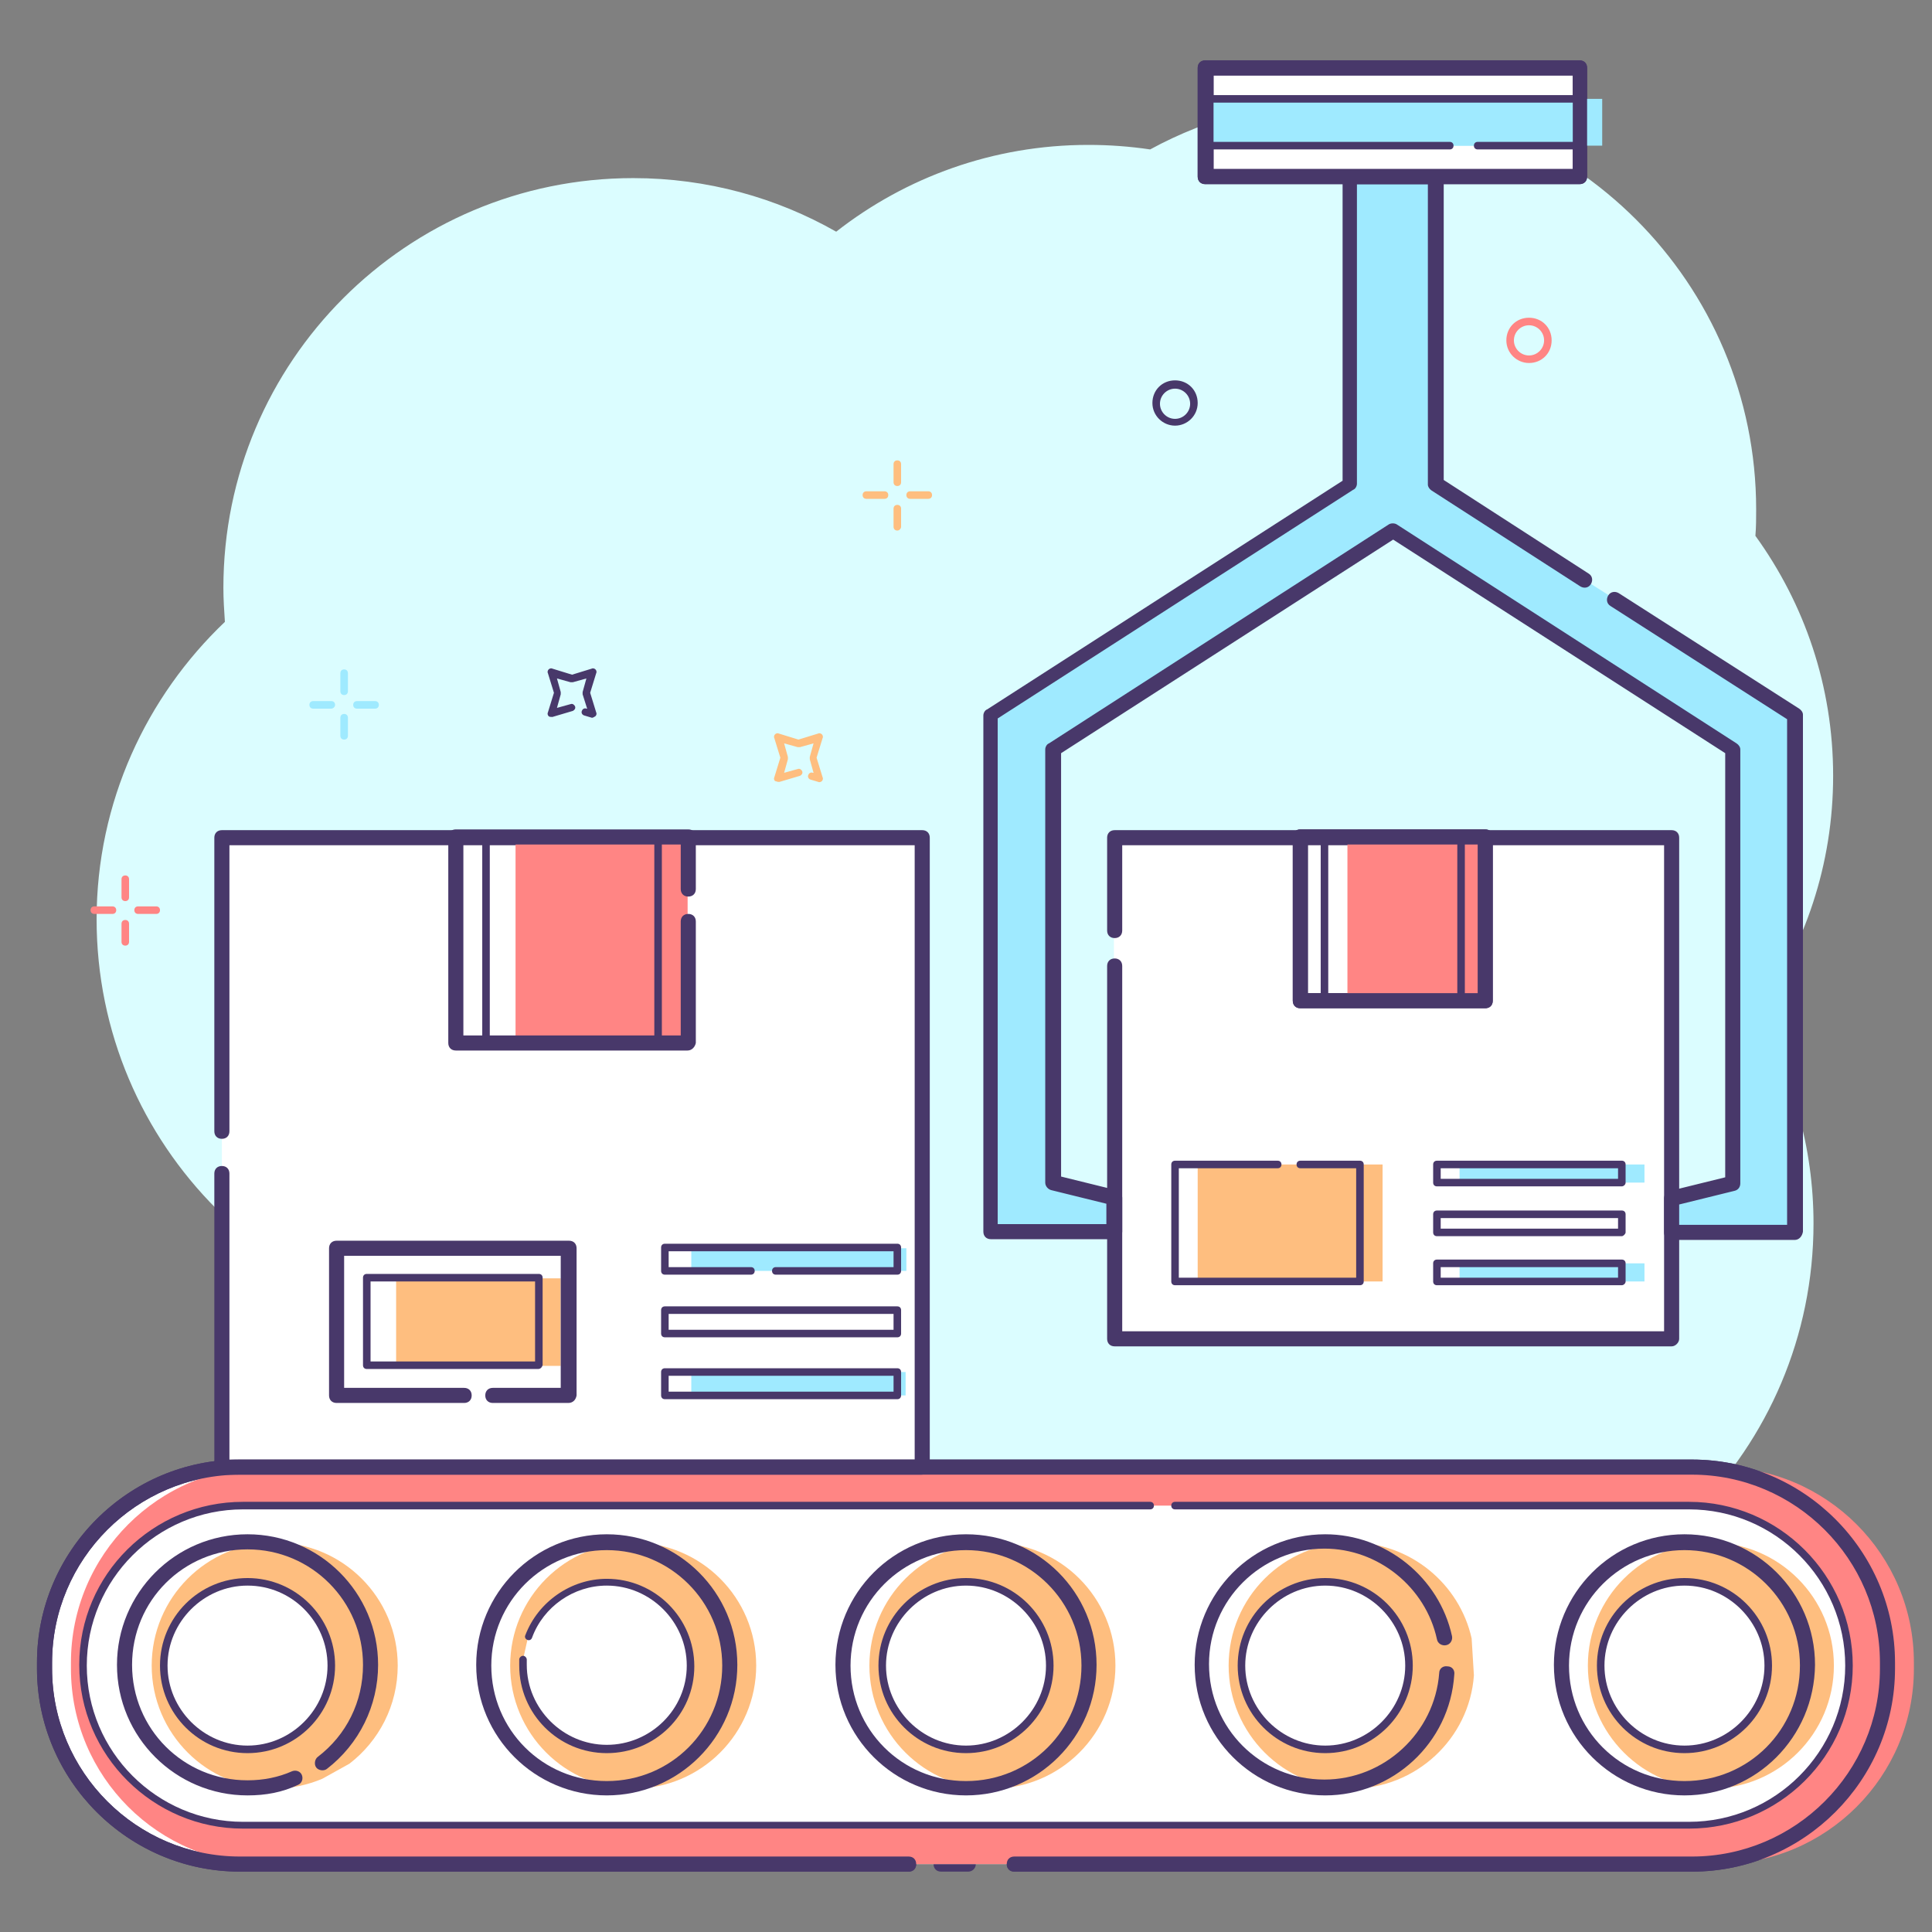 <svg xmlns="http://www.w3.org/2000/svg" id="Layer_1" x="0" y="0" version="1.1" viewBox="0 0 256 256" xml:space="preserve"><rect x="0" y="0" width="256" height="256" fill="#808080" stroke="none"/><style>.st1{fill:#48386a}.st2{fill:#fff}.st3{fill:#ff8584}.st4{fill:#febe7f}.st5{fill:#9feaff}</style><path fill="#dbfdff" d="M242.9 102.8c0-11.9-3.8-22.8-10.3-31.8.1-1.2.1-2.3.1-3.5 0-30-24.3-54.3-54.3-54.3-9.4 0-18.3 2.4-26 6.6-2.7-.4-5.4-.6-8.2-.6-12.6 0-24.2 4.3-33.4 11.5-7.9-4.5-17.1-7.1-26.9-7.1-30 0-54.3 24.3-54.3 54.3 0 1.5.1 3 .2 4.5-10.4 9.9-17 23.9-17 39.4 0 30 24.3 54.3 54.3 54.3 2 0 4-.1 6-.3 5.6 24 27.1 41.8 52.8 41.8 11.5 0 22.2-3.6 31-9.7 8.4 5.4 18.4 8.5 29.1 8.5 30 0 54.3-24.3 54.3-54.3 0-10.1-2.8-19.6-7.6-27.7 6.5-9 10.2-19.9 10.2-31.6z"/><path d="M128.3 248h-3.6c-.6 0-1-.4-1-1s.4-1 1-1h3.6c.6 0 1 .4 1 1s-.5 1-1 1z" class="st1"/><path d="M120.4 247H31.8c-14.3 0-25.9-11.6-25.9-25.9v-.8c0-14.3 11.6-25.9 25.9-25.9h192.4c14.3 0 25.9 11.6 25.9 25.9v.8c0 14.3-11.6 25.9-25.9 25.9H120.4z" class="st2"/><path d="M224.2 248h-89.8c-.6 0-1-.4-1-1s.4-1 1-1h89.8c13.7 0 24.9-11.2 24.9-24.9v-.8c0-13.7-11.2-24.9-24.9-24.9H31.8c-13.7 0-24.9 11.2-24.9 24.9v.8c0 13.7 11.2 24.9 24.9 24.9h88.6c.6 0 1 .4 1 1s-.4 1-1 1H31.8C17 248 4.9 235.9 4.9 221.1v-.8c0-14.8 12.1-26.9 26.9-26.9h192.4c14.8 0 26.9 12.1 26.9 26.9v.8c0 14.8-12.1 26.9-26.9 26.9z" class="st1"/><path d="M123.9 247H35.3C21 247 9.4 235.4 9.4 221.1v-.8c0-14.3 11.6-25.9 25.9-25.9h192.4c14.3 0 25.9 11.6 25.9 25.9v.8c0 14.3-11.6 25.9-25.9 25.9H123.9z" class="st3"/><path d="M155.7 199.5h68.1c11.7 0 21.2 9.5 21.2 21.2s-9.5 21.2-21.2 21.2H32.2c-11.7 0-21.2-9.5-21.2-21.2s9.5-21.2 21.2-21.2h123.5z" class="st2"/><path d="M223.8 242.3H32.2c-11.9 0-21.7-9.7-21.7-21.7S20.3 199 32.2 199h120.2c.3 0 .5.2.5.5s-.2.5-.5.5H32.2c-11.4 0-20.7 9.3-20.7 20.7s9.3 20.7 20.7 20.7h191.6c11.4 0 20.7-9.3 20.7-20.7s-9.3-20.7-20.7-20.7h-68.1c-.3 0-.5-.2-.5-.5s.2-.5.5-.5h68.1c11.9 0 21.7 9.7 21.7 21.7s-9.8 21.6-21.7 21.6z" class="st1"/><circle cx="131.5" cy="220.7" r="16.3" class="st4"/><circle cx="226.7" cy="220.7" r="16.3" class="st4"/><path d="M195.3 222c-.6 8.4-7.7 15-16.2 15-9 0-16.3-7.3-16.3-16.3s7.3-16.3 16.3-16.3c7.8 0 14.3 5.5 15.9 12.7l.3 4.9z" class="st4"/><circle cx="83.9" cy="220.7" r="16.3" class="st4"/><path d="M42.7 235.7c-1.9.8-4.1 1.3-6.3 1.3-9 0-16.3-7.3-16.3-16.3s7.3-16.3 16.3-16.3 16.3 7.3 16.3 16.3c0 5.3-2.5 10-6.4 13l-3.6 2z" class="st4"/><path d="M128 237.9c-9.5 0-17.3-7.7-17.3-17.3 0-9.5 7.7-17.3 17.3-17.3s17.3 7.7 17.3 17.3c0 9.6-7.8 17.3-17.3 17.3zm0-32.5c-8.4 0-15.3 6.8-15.3 15.3S119.5 236 128 236s15.3-6.8 15.3-15.3-6.9-15.3-15.3-15.3z" class="st1"/><circle cx="128" cy="220.7" r="11.1" class="st2"/><path d="M128 232.3c-6.4 0-11.6-5.2-11.6-11.6s5.2-11.6 11.6-11.6 11.6 5.2 11.6 11.6-5.2 11.6-11.6 11.6zm0-22.2c-5.8 0-10.6 4.8-10.6 10.6s4.8 10.6 10.6 10.6 10.6-4.8 10.6-10.6-4.8-10.6-10.6-10.6zM223.2 237.9c-9.5 0-17.3-7.7-17.3-17.3 0-9.5 7.7-17.3 17.3-17.3 9.5 0 17.3 7.7 17.3 17.3-.1 9.6-7.8 17.3-17.3 17.3zm0-32.5c-8.4 0-15.3 6.8-15.3 15.3s6.8 15.3 15.3 15.3 15.3-6.8 15.3-15.3-6.9-15.3-15.3-15.3z" class="st1"/><circle cx="223.2" cy="220.7" r="11.1" class="st2"/><path d="M223.2 232.3c-6.4 0-11.6-5.2-11.6-11.6s5.2-11.6 11.6-11.6 11.6 5.2 11.6 11.6-5.2 11.6-11.6 11.6zm0-22.2c-5.8 0-10.6 4.8-10.6 10.6s4.8 10.6 10.6 10.6 10.6-4.8 10.6-10.6-4.8-10.6-10.6-10.6zM175.6 237.9c-9.5 0-17.3-7.7-17.3-17.3 0-9.5 7.7-17.3 17.3-17.3 8 0 15.1 5.7 16.8 13.5.1.5-.2 1.1-.8 1.2-.5.1-1.1-.2-1.2-.8-1.5-6.9-7.8-12-14.9-12-8.4 0-15.3 6.8-15.3 15.3s6.8 15.3 15.3 15.3c7.9 0 14.6-6.2 15.2-14.1 0-.6.5-1 1.1-.9.6 0 1 .5.9 1.1-.6 9.1-8.2 16-17.1 16z" class="st1"/><circle cx="175.6" cy="220.7" r="11.1" class="st2"/><path d="M175.6 232.3c-6.4 0-11.6-5.2-11.6-11.6s5.2-11.6 11.6-11.6 11.6 5.2 11.6 11.6-5.2 11.6-11.6 11.6zm0-22.2c-5.8 0-10.6 4.8-10.6 10.6s4.8 10.6 10.6 10.6 10.6-4.8 10.6-10.6-4.8-10.6-10.6-10.6zM80.4 237.9c-9.5 0-17.3-7.7-17.3-17.3 0-9.5 7.7-17.3 17.3-17.3 9.5 0 17.3 7.7 17.3 17.3 0 9.6-7.8 17.3-17.3 17.3zm0-32.5c-8.4 0-15.3 6.8-15.3 15.3S71.9 236 80.4 236s15.3-6.8 15.3-15.3-6.9-15.3-15.3-15.3z" class="st1"/><path d="M70 216.8c1.6-4.2 5.6-7.2 10.4-7.2 6.1 0 11.1 5 11.1 11.1s-5 11.1-11.1 11.1-11.1-5-11.1-11.1v-.8l.7-3.1z" class="st2"/><path d="M80.4 232.3c-6.4 0-11.6-5.2-11.6-11.6v-.8c0-.3.3-.5.5-.5.3 0 .5.3.5.5v.7c0 5.8 4.8 10.6 10.6 10.6S91 226.5 91 220.7s-4.8-10.6-10.6-10.6c-4.4 0-8.4 2.8-9.9 6.9-.1.3-.4.4-.6.3-.3-.1-.4-.4-.3-.6 1.7-4.5 6.1-7.5 10.8-7.5 6.4 0 11.6 5.2 11.6 11.6s-5.2 11.5-11.6 11.5zM32.8 237.9c-9.5 0-17.3-7.7-17.3-17.3 0-9.5 7.7-17.3 17.3-17.3 9.5 0 17.3 7.7 17.3 17.3 0 5.4-2.5 10.5-6.8 13.8-.4.3-1.1.2-1.4-.2-.3-.4-.2-1.1.2-1.4 3.8-2.9 6-7.3 6-12.2 0-8.4-6.8-15.3-15.3-15.3s-15.3 6.8-15.3 15.3 6.8 15.3 15.3 15.3c2.1 0 4.1-.4 5.9-1.2.5-.2 1.1 0 1.3.5.2.5 0 1.1-.5 1.3-2.1 1-4.3 1.4-6.7 1.4z" class="st1"/><circle cx="32.8" cy="220.7" r="11.1" class="st2"/><path d="M32.8 232.3c-6.4 0-11.6-5.2-11.6-11.6s5.2-11.6 11.6-11.6 11.6 5.2 11.6 11.6-5.2 11.6-11.6 11.6zm0-22.2c-5.8 0-10.6 4.8-10.6 10.6s4.8 10.6 10.6 10.6 10.6-4.8 10.6-10.6-4.7-10.6-10.6-10.6z" class="st1"/><path d="M29.4 155.5v38.9h92.7v-83.5H29.4v38.9z" class="st2"/><path d="M122.1 195.4H29.4c-.6 0-1-.4-1-1v-38.9c0-.6.4-1 1-1s1 .4 1 1v37.9h90.8V112H30.4v37.9c0 .6-.4 1-1 1s-1-.4-1-1V111c0-.6.4-1 1-1h92.8c.6 0 1 .4 1 1v83.4c-.1.5-.5 1-1.1 1z" class="st1"/><path d="M66.1 113.2h27.3V136H66.1z" class="st3" transform="rotate(90 79.75 124.563)"/><path d="M57.7 164.3h11.6v21.8H57.7z" class="st4" transform="rotate(90 63.451 175.138)"/><path d="M105.2 168.4h14.9v-3H91.6v3h10.6zM91.6 181.8H120v3.1H91.6z" class="st5"/><path d="M91.1 139.2H60.4c-.6 0-1-.4-1-1v-27.3c0-.6.4-1 1-1h30.8c.6 0 1 .4 1 1v6.9c0 .6-.4 1-1 1s-1-.4-1-1v-5.9H61.4v25.3h28.8v-15.1c0-.6.4-1 1-1s1 .4 1 1v16.1c-.1.5-.5 1-1.1 1z" class="st1"/><path d="M87.1 138.7H64.4c-.3 0-.5-.2-.5-.5v-27.3c0-.3.2-.5.5-.5h22.8c.3 0 .5.2.5.5v27.3c-.1.3-.3.5-.6.5zm-22.2-1h21.8v-26.3H64.9v26.3zM75.3 185.9h-10c-.6 0-1-.4-1-1s.4-1 1-1h9v-17.5H45.6v17.5h15.9c.6 0 1 .4 1 1s-.4 1-1 1H44.6c-.6 0-1-.4-1-1v-19.5c0-.6.4-1 1-1h30.8c.6 0 1 .4 1 1v19.5c-.1.6-.5 1-1.1 1z" class="st1"/><path d="M71.3 181.4H48.6c-.3 0-.5-.2-.5-.5v-11.6c0-.3.2-.5.5-.5h22.8c.3 0 .5.2.5.5v11.6c-.1.3-.3.5-.6.5zm-22.2-1h21.8v-10.6H49.1v10.6zM118.9 168.9h-16.1c-.3 0-.5-.2-.5-.5s.2-.5.5-.5h15.6v-2.1H88.6v2.1h10.9c.3 0 .5.2.5.5s-.2.5-.5.5H88.1c-.3 0-.5-.2-.5-.5v-3.1c0-.3.2-.5.5-.5h30.8c.3 0 .5.2.5.5v3.1c0 .3-.2.5-.5.5zM118.9 185.4H88.1c-.3 0-.5-.2-.5-.5v-3.1c0-.3.2-.5.5-.5h30.8c.3 0 .5.2.5.5v3.1c0 .3-.2.5-.5.5zm-30.3-1h29.8v-2.1H88.6v2.1zM118.9 177.2H88.1c-.3 0-.5-.2-.5-.5v-3.1c0-.3.2-.5.5-.5h30.8c.3 0 .5.2.5.5v3.1c0 .3-.2.5-.5.5zm-30.3-1h29.8v-2.1H88.6v2.1z" class="st1"/><path d="M147.6 128v49.4h73.9v-66.5h-73.9v12.4z" class="st2"/><path d="M221.5 178.4h-73.8c-.6 0-1-.4-1-1V128c0-.6.4-1 1-1s1 .4 1 1v48.4h71.8V112h-71.8v11.3c0 .6-.4 1-1 1s-1-.4-1-1V111c0-.6.4-1 1-1h73.8c.6 0 1 .4 1 1v66.4c0 .5-.5 1-1 1z" class="st1"/><path d="M196.8 133.6h-24.5c-.6 0-1-.4-1-1v-21.7c0-.6.4-1 1-1h24.5c.6 0 1 .4 1 1v21.7c0 .6-.4 1-1 1zm-23.5-2h22.5v-19.7h-22.5v19.7zM214.9 163.8h-24.5c-.3 0-.5-.2-.5-.5v-2.4c0-.3.2-.5.5-.5h24.5c.3 0 .5.2.5.5v2.4c0 .2-.3.5-.5.5zm-24-1h23.5v-1.4h-23.5v1.4z" class="st1"/><path d="M214 79.4l23.8 15.4v68.5h-16.3v-4.6l8.1-2V99.3l-45-29-45.1 29v57.4l8.1 2v4.6h-16.3V94.8l47.6-30.6V23.4h11.4v40.8l19.6 12.6z" class="st5"/><path d="M237.8 164.3h-16.3c-.6 0-1-.4-1-1v-4.5c0-.5.3-.9.8-1l7.3-1.8V99.8l-44-28.3-44 28.3v56.1l7.3 1.8c.4.1.8.5.8 1v4.5c0 .6-.4 1-1 1h-16.4c-.6 0-1-.4-1-1V94.8c0-.3.2-.7.5-.8l47.1-30.3V23.4c0-.6.4-1 1-1h11.4c.6 0 1 .4 1 1v40.2L210.5 76c.5.3.6.9.3 1.4-.3.5-.9.6-1.4.3L189.7 65c-.3-.2-.5-.5-.5-.8V24.4h-9.4v39.7c0 .3-.2.7-.5.8l-47.1 30.3v67h14.4v-2.7l-7.3-1.8c-.4-.1-.8-.5-.8-1V99.3c0-.3.2-.7.5-.8l45-29c.3-.2.8-.2 1.1 0l45 29c.3.2.5.5.5.8v57.5c0 .5-.3.9-.8 1l-7.3 1.8v2.7h14.3v-67l-23.4-15c-.5-.3-.6-.9-.3-1.4.3-.5.9-.6 1.4-.3l23.9 15.3c.3.2.5.5.5.8v68.5c-.1.6-.5 1.1-1.1 1.1z" class="st1"/><path d="M159.8 9h49.6v14.4h-49.6z" class="st2"/><path d="M209.3 24.4h-49.6c-.6 0-1-.4-1-1V9c0-.6.4-1 1-1h49.6c.6 0 1 .4 1 1v14.4c0 .6-.4 1-1 1zm-48.5-2h47.6V10h-47.6v12.4z" class="st1"/><path d="M195.2 19.3h-32.4v-6.2h49.5v6.2h-13.4z" class="st5"/><path d="M192.2 19.3h-32.4v-6.2h49.5v6.2h-13.4z" class="st5"/><path d="M209.3 19.8h-13.5c-.3 0-.5-.2-.5-.5s.2-.5.5-.5h13v-5.2h-48.6v5.2h31.9c.3 0 .5.2.5.5s-.2.5-.5.5h-32.4c-.3 0-.5-.2-.5-.5v-6.2c0-.3.2-.5.5-.5h49.6c.3 0 .5.2.5.5v6.2c0 .3-.2.5-.5.5z" class="st1"/><path d="M176.7 112.7h21.7v18.1h-21.7z" class="st3" transform="rotate(90 187.56 121.782)"/><path d="M172.3 154.3h-13.6v15.5h24.5v-15.5h-7.9z" class="st4"/><path d="M193.4 154.3h24.5v2.4h-24.5zM193.4 167.4h24.5v2.4h-24.5z" class="st5"/><g><path d="M193.6 133.1h-18.1c-.3 0-.5-.2-.5-.5v-21.7c0-.3.2-.5.5-.5h18.1c.3 0 .5.2.5.5v21.7c0 .3-.2.5-.5.5zm-17.6-1h17.1v-20.7H176v20.7z" class="st1"/></g><g><path d="M180.2 170.3h-24.5c-.3 0-.5-.2-.5-.5v-15.5c0-.3.2-.5.5-.5h13.6c.3 0 .5.2.5.5s-.2.5-.5.5h-13.1v14.5h23.5v-14.5h-7.4c-.3 0-.5-.2-.5-.5s.2-.5.5-.5h7.9c.3 0 .5.2.5.5v15.5c0 .3-.2.5-.5.5z" class="st1"/></g><g><path d="M214.9 157.2h-24.5c-.3 0-.5-.2-.5-.5v-2.4c0-.3.2-.5.5-.5h24.5c.3 0 .5.2.5.5v2.4c0 .3-.3.5-.5.5zm-24-1h23.5v-1.4h-23.5v1.4z" class="st1"/></g><g><path d="M214.9 170.3h-24.5c-.3 0-.5-.2-.5-.5v-2.4c0-.3.2-.5.5-.5h24.5c.3 0 .5.2.5.5v2.4c0 .3-.3.5-.5.5zm-24-1h23.5v-1.4h-23.5v1.4z" class="st1"/></g><g><path d="M196.8 133.6h-24.5c-.6 0-1-.4-1-1v-21.7c0-.6.4-1 1-1h24.5c.6 0 1 .4 1 1v21.7c0 .6-.4 1-1 1zm-23.5-2h22.5v-19.7h-22.5v19.7z" class="st1"/></g><g><path d="M209.3 24.4h-49.6c-.6 0-1-.4-1-1V9c0-.6.4-1 1-1h49.6c.6 0 1 .4 1 1v14.4c0 .6-.4 1-1 1zm-48.5-2h47.6V10h-47.6v12.4z" class="st1"/></g><g><path d="M224.2 248h-89.8c-.6 0-1-.4-1-1s.4-1 1-1h89.8c13.7 0 24.9-11.2 24.9-24.9v-.8c0-13.7-11.2-24.9-24.9-24.9H31.8c-13.7 0-24.9 11.2-24.9 24.9v.8c0 13.7 11.2 24.9 24.9 24.9h88.6c.6 0 1 .4 1 1s-.4 1-1 1H31.8C17 248 4.9 235.9 4.9 221.1v-.8c0-14.8 12.1-26.9 26.9-26.9h192.4c14.8 0 26.9 12.1 26.9 26.9v.8c0 14.8-12.1 26.9-26.9 26.9z" class="st1"/></g><g><path d="M155.7 56.4c-1.6 0-3-1.3-3-3s1.3-3 3-3 3 1.3 3 3-1.4 3-3 3zm0-4.9c-1.1 0-2 .9-2 2s.9 2 2 2 2-.9 2-2-.9-2-2-2z" class="st1"/></g><g><path d="M202.6 48.1c-1.6 0-3-1.3-3-3s1.3-3 3-3 3 1.3 3 3-1.3 3-3 3zm0-5c-1.1 0-2 .9-2 2s.9 2 2 2 2-.9 2-2-.9-2-2-2z" class="st3"/></g><g><path d="M78.5 95.1h-.1l-1-.3c-.3-.1-.4-.4-.3-.6.1-.3.4-.4.6-.3h.1l-.6-1.9v-.3l.5-1.8-1.8.5h-.3l-1.8-.5.5 1.8v.3l-.5 1.8 1.8-.5c.3-.1.5.1.6.3.1.3-.1.5-.3.6l-2.7.8c-.2 0-.4 0-.5-.1-.1-.1-.2-.3-.1-.5l.8-2.6-.8-2.6c-.1-.2 0-.4.1-.5.1-.1.3-.2.5-.1l2.6.8 2.6-.8c.2-.1.4 0 .5.1s.2.3.1.5l-.8 2.6.8 2.6c.1.2 0 .4-.1.5-.2.1-.3.2-.4.2z" class="st1"/></g><g><path d="M103.1 103.6c-.1 0-.3-.1-.4-.1-.1-.1-.2-.3-.1-.5l.8-2.6-.8-2.6c-.1-.2 0-.4.1-.5s.3-.2.5-.1l2.6.8 2.6-.8c.2-.1.4 0 .5.1s.2.3.1.5l-.8 2.6.8 2.6c.1.2 0 .4-.1.5s-.3.2-.5.1l-1-.3c-.3-.1-.4-.4-.3-.6.1-.3.4-.4.6-.3h.1l-.5-1.8v-.3l.5-1.8-1.8.5h-.3l-1.8-.5.5 1.8v.3l-.5 1.8 1.8-.5c.3-.1.5.1.6.3.1.3-.1.5-.3.6l-2.7.8h-.2z" class="st4"/></g><g><path d="M16.6 119.4c-.3 0-.5-.2-.5-.5v-2.4c0-.3.2-.5.5-.5s.5.2.5.5v2.4c0 .3-.2.5-.5.5zM16.6 125.3c-.3 0-.5-.2-.5-.5v-2.4c0-.3.2-.5.5-.5s.5.2.5.5v2.4c0 .3-.2.5-.5.5zM20.7 121.1h-2.4c-.3 0-.5-.2-.5-.5s.2-.5.5-.5h2.4c.3 0 .5.2.5.5s-.2.5-.5.5zM14.9 121.1h-2.4c-.3 0-.5-.2-.5-.5s.2-.5.5-.5h2.4c.3 0 .5.2.5.5s-.2.5-.5.5z" class="st3"/></g><g><path d="M118.9 64.4c-.3 0-.5-.2-.5-.5v-2.4c0-.3.2-.5.5-.5s.5.2.5.5v2.4c0 .3-.2.5-.5.5zM118.9 70.3c-.3 0-.5-.2-.5-.5v-2.4c0-.3.2-.5.5-.5s.5.2.5.5v2.4c0 .2-.2.5-.5.5zM123 66.1h-2.4c-.3 0-.5-.2-.5-.5s.2-.5.5-.5h2.4c.3 0 .5.2.5.5s-.2.5-.5.5zM117.2 66.1h-2.4c-.3 0-.5-.2-.5-.5s.2-.5.5-.5h2.4c.3 0 .5.2.5.5s-.2.5-.5.5z" class="st4"/></g><g><path d="M45.6 92.1c-.3 0-.5-.2-.5-.5v-2.4c0-.3.2-.5.5-.5s.5.2.5.5v2.4c0 .3-.2.5-.5.5zM45.6 98c-.3 0-.5-.2-.5-.5v-2.4c0-.3.2-.5.5-.5s.5.2.5.5v2.4c0 .3-.2.5-.5.5zM49.7 93.9h-2.4c-.3 0-.5-.2-.5-.5s.2-.5.5-.5h2.4c.3 0 .5.2.5.5s-.2.5-.5.5zM43.9 93.9h-2.4c-.3 0-.5-.2-.5-.5s.2-.5.5-.5h2.4c.3 0 .5.2.5.5s-.3.5-.5.5z" class="st5"/></g></svg>